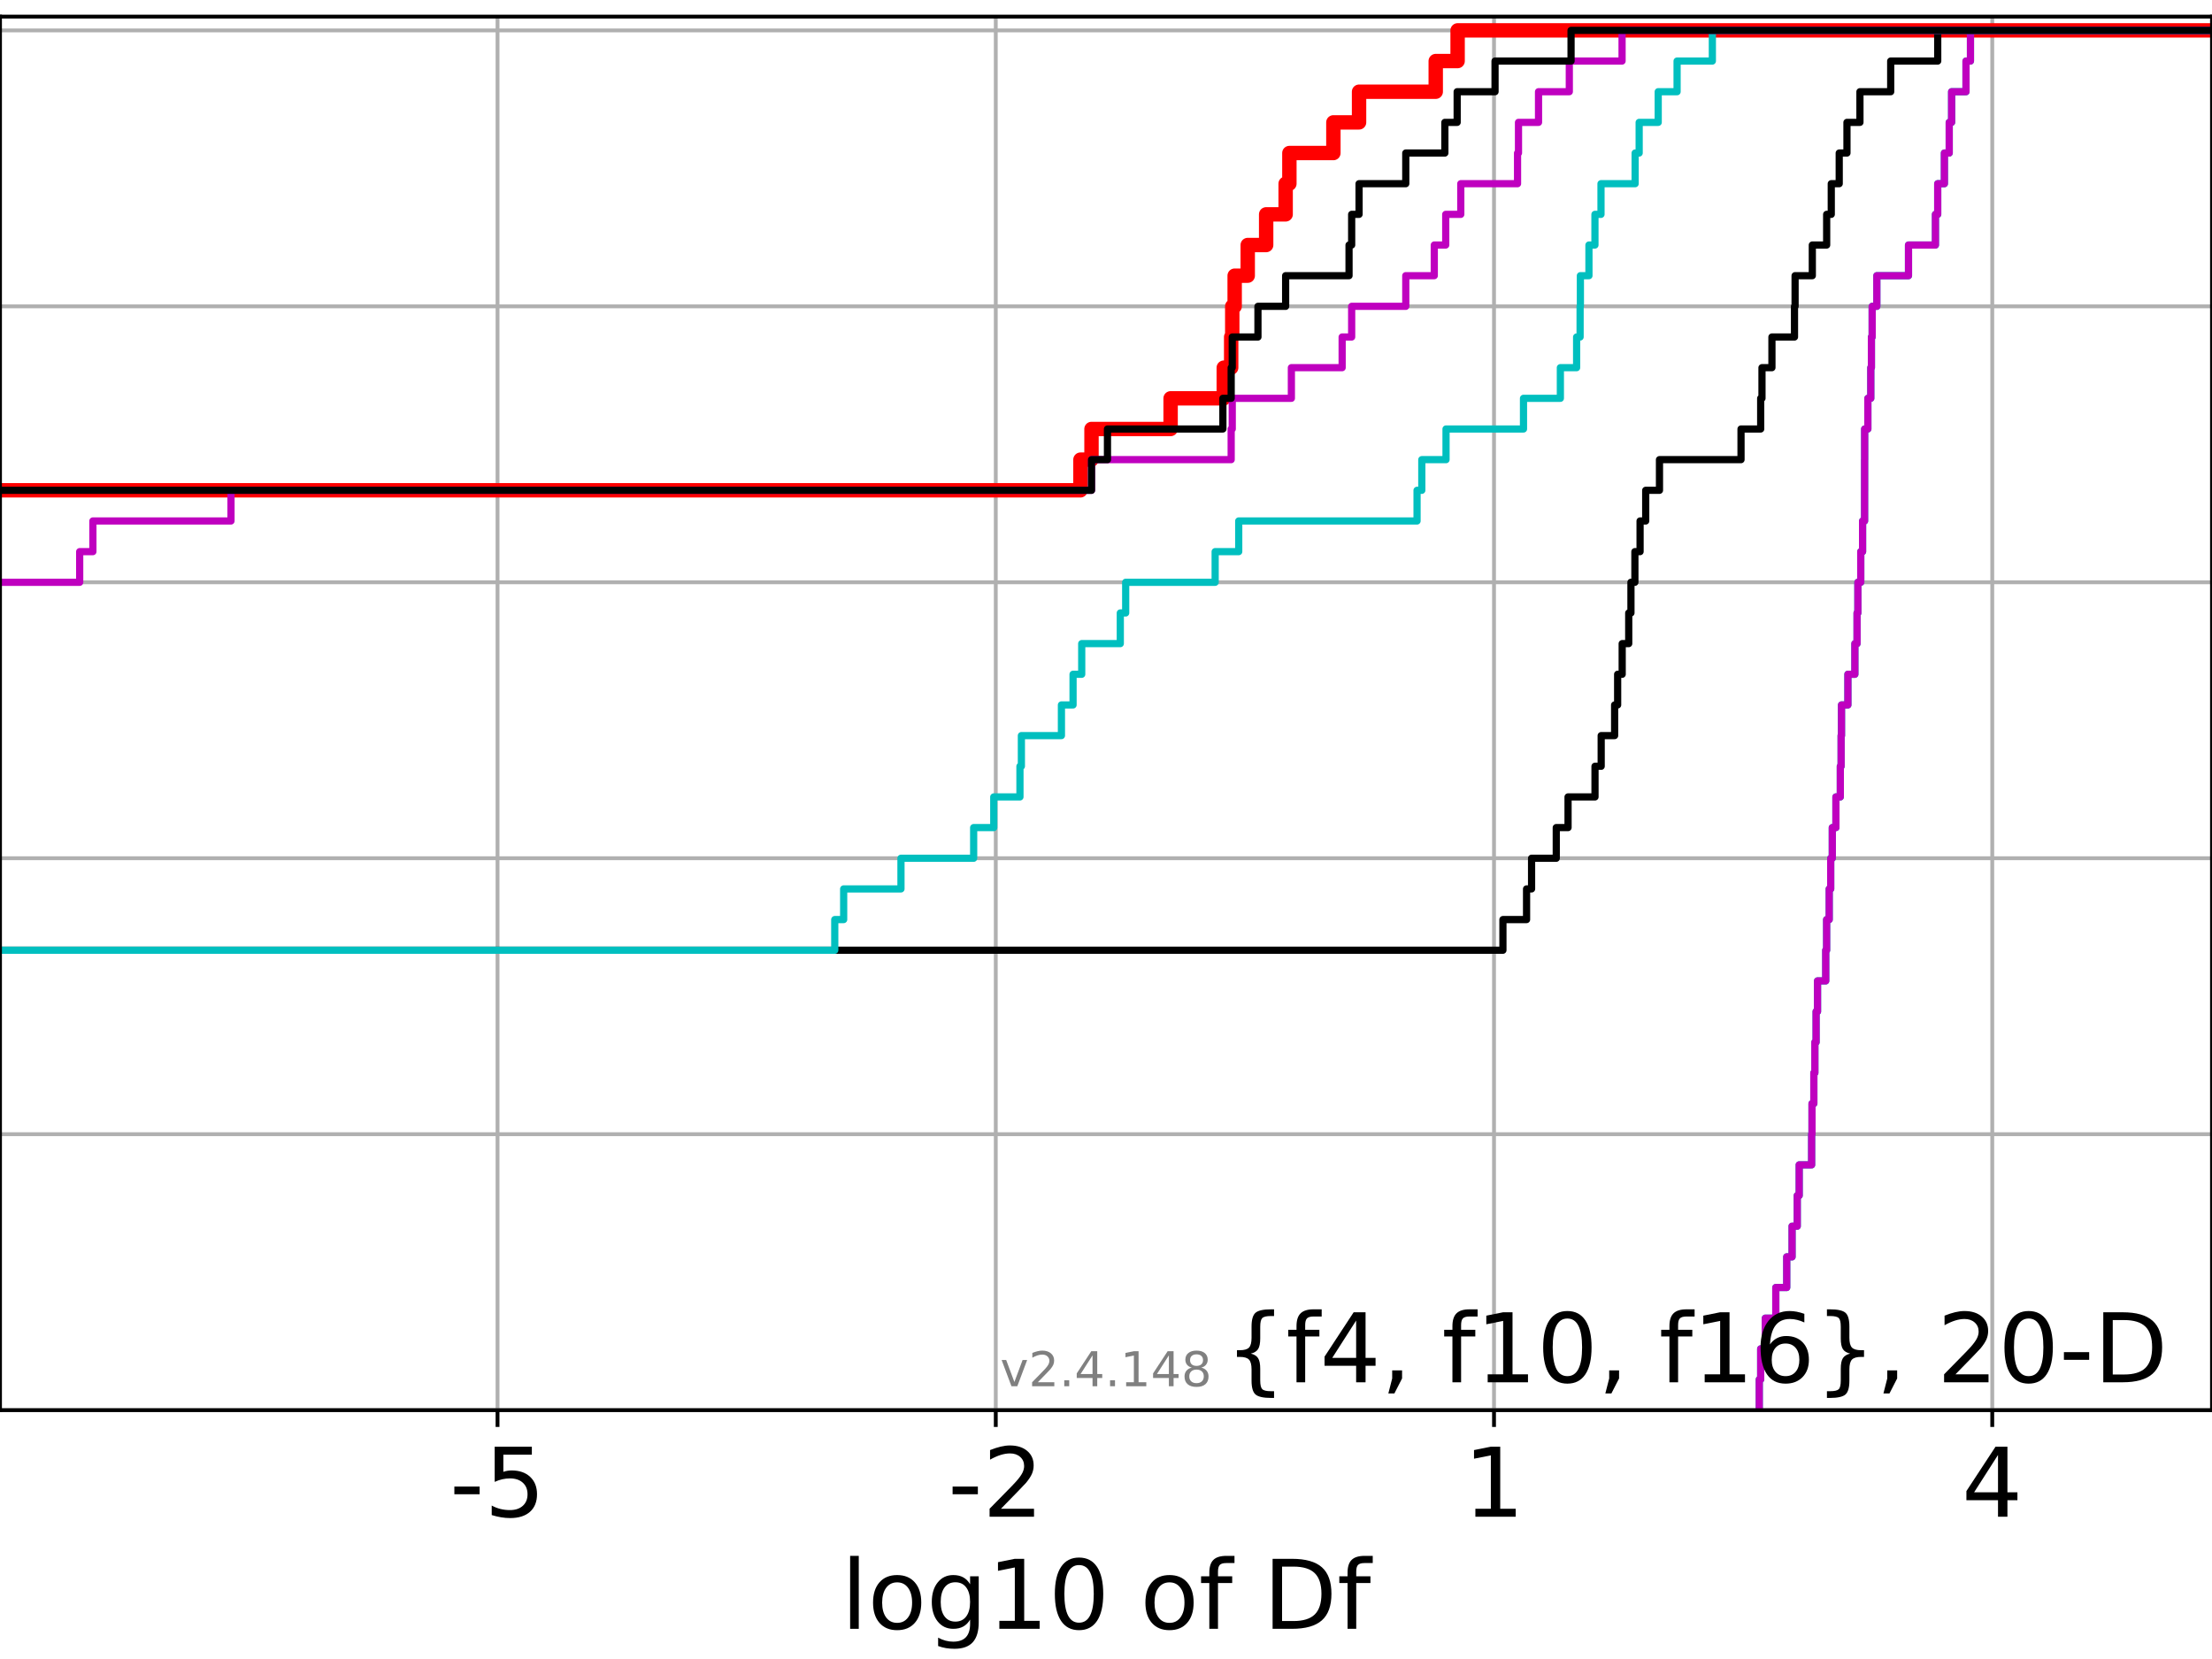 <?xml version="1.0" encoding="utf-8" standalone="no"?>
<!DOCTYPE svg PUBLIC "-//W3C//DTD SVG 1.1//EN"
  "http://www.w3.org/Graphics/SVG/1.1/DTD/svg11.dtd">
<!-- Created with matplotlib (https://matplotlib.org/) -->
<svg height="345.6pt" version="1.1" viewBox="0 0 460.8 345.6" width="460.8pt" xmlns="http://www.w3.org/2000/svg" xmlns:xlink="http://www.w3.org/1999/xlink">
 <defs>
  <style type="text/css">*{stroke-linecap:butt;stroke-linejoin:round;}</style>
 </defs>
 <g id="figure_1">
  <g id="patch_1">
   <path d="M 0 345.6 
L 460.8 345.6 
L 460.8 0 
L 0 0 
z
" style="fill:#ffffff;"/>
  </g>
  <g id="axes_1">
   <g id="patch_2">
    <path d="M 0 293.76 
L 460.8 293.76 
L 460.8 3.456 
L 0 3.456 
z
" style="fill:#ffffff;"/>
   </g>
   <g id="matplotlib.axis_1">
    <g id="xtick_1">
     <g id="line2d_1">
      <path clip-path="url(#pf2ef7ae5a9)" d="M 103.644 293.76 
L 103.644 3.456 
" style="fill:none;stroke:#b0b0b0;stroke-linecap:square;stroke-width:0.8;"/>
     </g>
     <g id="line2d_2">
      <defs>
       <path d="M 0 0 
L 0 3.5 
" id="m91a75d1d55" style="stroke:#000000;stroke-width:0.8;"/>
      </defs>
      <g>
       <use style="stroke:#000000;stroke-width:0.8;" x="103.644" xlink:href="#m91a75d1d55" y="293.76"/>
      </g>
     </g>
     <g id="text_1">
      <!-- -5 -->
      <g transform="translate(93.674 315.957)scale(0.2 -0.2)">
       <defs>
        <path d="M 4.891 31.391 
L 31.203 31.391 
L 31.203 23.391 
L 4.891 23.391 
z
" id="DejaVuSans-45"/>
        <path d="M 10.797 72.906 
L 49.516 72.906 
L 49.516 64.594 
L 19.828 64.594 
L 19.828 46.734 
Q 21.969 47.469 24.109 47.828 
Q 26.266 48.188 28.422 48.188 
Q 40.625 48.188 47.75 41.5 
Q 54.891 34.812 54.891 23.391 
Q 54.891 11.625 47.562 5.094 
Q 40.234 -1.422 26.906 -1.422 
Q 22.312 -1.422 17.547 -0.641 
Q 12.797 0.141 7.719 1.703 
L 7.719 11.625 
Q 12.109 9.234 16.797 8.062 
Q 21.484 6.891 26.703 6.891 
Q 35.156 6.891 40.078 11.328 
Q 45.016 15.766 45.016 23.391 
Q 45.016 31 40.078 35.438 
Q 35.156 39.891 26.703 39.891 
Q 22.75 39.891 18.812 39.016 
Q 14.891 38.141 10.797 36.281 
z
" id="DejaVuSans-53"/>
       </defs>
       <use xlink:href="#DejaVuSans-45"/>
       <use x="36.084" xlink:href="#DejaVuSans-53"/>
      </g>
     </g>
    </g>
    <g id="xtick_2">
     <g id="line2d_3">
      <path clip-path="url(#pf2ef7ae5a9)" d="M 207.437 293.76 
L 207.437 3.456 
" style="fill:none;stroke:#b0b0b0;stroke-linecap:square;stroke-width:0.8;"/>
     </g>
     <g id="line2d_4">
      <g>
       <use style="stroke:#000000;stroke-width:0.8;" x="207.437" xlink:href="#m91a75d1d55" y="293.76"/>
      </g>
     </g>
     <g id="text_2">
      <!-- -2 -->
      <g transform="translate(197.467 315.957)scale(0.2 -0.2)">
       <defs>
        <path d="M 19.188 8.297 
L 53.609 8.297 
L 53.609 0 
L 7.328 0 
L 7.328 8.297 
Q 12.938 14.109 22.625 23.891 
Q 32.328 33.688 34.812 36.531 
Q 39.547 41.844 41.422 45.531 
Q 43.312 49.219 43.312 52.781 
Q 43.312 58.594 39.234 62.25 
Q 35.156 65.922 28.609 65.922 
Q 23.969 65.922 18.812 64.312 
Q 13.672 62.703 7.812 59.422 
L 7.812 69.391 
Q 13.766 71.781 18.938 73 
Q 24.125 74.219 28.422 74.219 
Q 39.75 74.219 46.484 68.547 
Q 53.219 62.891 53.219 53.422 
Q 53.219 48.922 51.531 44.891 
Q 49.859 40.875 45.406 35.406 
Q 44.188 33.984 37.641 27.219 
Q 31.109 20.453 19.188 8.297 
z
" id="DejaVuSans-50"/>
       </defs>
       <use xlink:href="#DejaVuSans-45"/>
       <use x="36.084" xlink:href="#DejaVuSans-50"/>
      </g>
     </g>
    </g>
    <g id="xtick_3">
     <g id="line2d_5">
      <path clip-path="url(#pf2ef7ae5a9)" d="M 311.231 293.76 
L 311.231 3.456 
" style="fill:none;stroke:#b0b0b0;stroke-linecap:square;stroke-width:0.8;"/>
     </g>
     <g id="line2d_6">
      <g>
       <use style="stroke:#000000;stroke-width:0.8;" x="311.231" xlink:href="#m91a75d1d55" y="293.76"/>
      </g>
     </g>
     <g id="text_3">
      <!-- 1 -->
      <g transform="translate(304.868 315.957)scale(0.2 -0.2)">
       <defs>
        <path d="M 12.406 8.297 
L 28.516 8.297 
L 28.516 63.922 
L 10.984 60.406 
L 10.984 69.391 
L 28.422 72.906 
L 38.281 72.906 
L 38.281 8.297 
L 54.391 8.297 
L 54.391 0 
L 12.406 0 
z
" id="DejaVuSans-49"/>
       </defs>
       <use xlink:href="#DejaVuSans-49"/>
      </g>
     </g>
    </g>
    <g id="xtick_4">
     <g id="line2d_7">
      <path clip-path="url(#pf2ef7ae5a9)" d="M 415.024 293.76 
L 415.024 3.456 
" style="fill:none;stroke:#b0b0b0;stroke-linecap:square;stroke-width:0.8;"/>
     </g>
     <g id="line2d_8">
      <g>
       <use style="stroke:#000000;stroke-width:0.8;" x="415.024" xlink:href="#m91a75d1d55" y="293.76"/>
      </g>
     </g>
     <g id="text_4">
      <!-- 4 -->
      <g transform="translate(408.662 315.957)scale(0.2 -0.2)">
       <defs>
        <path d="M 37.797 64.312 
L 12.891 25.391 
L 37.797 25.391 
z
M 35.203 72.906 
L 47.609 72.906 
L 47.609 25.391 
L 58.016 25.391 
L 58.016 17.188 
L 47.609 17.188 
L 47.609 0 
L 37.797 0 
L 37.797 17.188 
L 4.891 17.188 
L 4.891 26.703 
z
" id="DejaVuSans-52"/>
       </defs>
       <use xlink:href="#DejaVuSans-52"/>
      </g>
     </g>
    </g>
    <g id="text_5">
     <!-- log10 of Df -->
     <g transform="translate(175.214 339.313)scale(0.2 -0.2)">
      <defs>
       <path d="M 9.422 75.984 
L 18.406 75.984 
L 18.406 0 
L 9.422 0 
z
" id="DejaVuSans-108"/>
       <path d="M 30.609 48.391 
Q 23.391 48.391 19.188 42.75 
Q 14.984 37.109 14.984 27.297 
Q 14.984 17.484 19.156 11.844 
Q 23.344 6.203 30.609 6.203 
Q 37.797 6.203 41.984 11.859 
Q 46.188 17.531 46.188 27.297 
Q 46.188 37.016 41.984 42.703 
Q 37.797 48.391 30.609 48.391 
z
M 30.609 56 
Q 42.328 56 49.016 48.375 
Q 55.719 40.766 55.719 27.297 
Q 55.719 13.875 49.016 6.219 
Q 42.328 -1.422 30.609 -1.422 
Q 18.844 -1.422 12.172 6.219 
Q 5.516 13.875 5.516 27.297 
Q 5.516 40.766 12.172 48.375 
Q 18.844 56 30.609 56 
z
" id="DejaVuSans-111"/>
       <path d="M 45.406 27.984 
Q 45.406 37.75 41.375 43.109 
Q 37.359 48.484 30.078 48.484 
Q 22.859 48.484 18.828 43.109 
Q 14.797 37.75 14.797 27.984 
Q 14.797 18.266 18.828 12.891 
Q 22.859 7.516 30.078 7.516 
Q 37.359 7.516 41.375 12.891 
Q 45.406 18.266 45.406 27.984 
z
M 54.391 6.781 
Q 54.391 -7.172 48.188 -13.984 
Q 42 -20.797 29.203 -20.797 
Q 24.469 -20.797 20.266 -20.094 
Q 16.062 -19.391 12.109 -17.922 
L 12.109 -9.188 
Q 16.062 -11.328 19.922 -12.344 
Q 23.781 -13.375 27.781 -13.375 
Q 36.625 -13.375 41.016 -8.766 
Q 45.406 -4.156 45.406 5.172 
L 45.406 9.625 
Q 42.625 4.781 38.281 2.391 
Q 33.938 0 27.875 0 
Q 17.828 0 11.672 7.656 
Q 5.516 15.328 5.516 27.984 
Q 5.516 40.672 11.672 48.328 
Q 17.828 56 27.875 56 
Q 33.938 56 38.281 53.609 
Q 42.625 51.219 45.406 46.391 
L 45.406 54.688 
L 54.391 54.688 
z
" id="DejaVuSans-103"/>
       <path d="M 31.781 66.406 
Q 24.172 66.406 20.328 58.906 
Q 16.5 51.422 16.5 36.375 
Q 16.5 21.391 20.328 13.891 
Q 24.172 6.391 31.781 6.391 
Q 39.453 6.391 43.281 13.891 
Q 47.125 21.391 47.125 36.375 
Q 47.125 51.422 43.281 58.906 
Q 39.453 66.406 31.781 66.406 
z
M 31.781 74.219 
Q 44.047 74.219 50.516 64.516 
Q 56.984 54.828 56.984 36.375 
Q 56.984 17.969 50.516 8.266 
Q 44.047 -1.422 31.781 -1.422 
Q 19.531 -1.422 13.062 8.266 
Q 6.594 17.969 6.594 36.375 
Q 6.594 54.828 13.062 64.516 
Q 19.531 74.219 31.781 74.219 
z
" id="DejaVuSans-48"/>
       <path id="DejaVuSans-32"/>
       <path d="M 37.109 75.984 
L 37.109 68.5 
L 28.516 68.5 
Q 23.688 68.5 21.797 66.547 
Q 19.922 64.594 19.922 59.516 
L 19.922 54.688 
L 34.719 54.688 
L 34.719 47.703 
L 19.922 47.703 
L 19.922 0 
L 10.891 0 
L 10.891 47.703 
L 2.297 47.703 
L 2.297 54.688 
L 10.891 54.688 
L 10.891 58.5 
Q 10.891 67.625 15.141 71.797 
Q 19.391 75.984 28.609 75.984 
z
" id="DejaVuSans-102"/>
       <path d="M 19.672 64.797 
L 19.672 8.109 
L 31.594 8.109 
Q 46.688 8.109 53.688 14.938 
Q 60.688 21.781 60.688 36.531 
Q 60.688 51.172 53.688 57.984 
Q 46.688 64.797 31.594 64.797 
z
M 9.812 72.906 
L 30.078 72.906 
Q 51.266 72.906 61.172 64.094 
Q 71.094 55.281 71.094 36.531 
Q 71.094 17.672 61.125 8.828 
Q 51.172 0 30.078 0 
L 9.812 0 
z
" id="DejaVuSans-68"/>
      </defs>
      <use xlink:href="#DejaVuSans-108"/>
      <use x="27.783" xlink:href="#DejaVuSans-111"/>
      <use x="88.965" xlink:href="#DejaVuSans-103"/>
      <use x="152.441" xlink:href="#DejaVuSans-49"/>
      <use x="216.064" xlink:href="#DejaVuSans-48"/>
      <use x="279.688" xlink:href="#DejaVuSans-32"/>
      <use x="311.475" xlink:href="#DejaVuSans-111"/>
      <use x="372.656" xlink:href="#DejaVuSans-102"/>
      <use x="407.861" xlink:href="#DejaVuSans-32"/>
      <use x="439.648" xlink:href="#DejaVuSans-68"/>
      <use x="516.65" xlink:href="#DejaVuSans-102"/>
     </g>
    </g>
   </g>
   <g id="matplotlib.axis_2">
    <g id="ytick_1">
     <g id="line2d_9">
      <path clip-path="url(#pf2ef7ae5a9)" d="M 0 293.76 
L 460.8 293.76 
" style="fill:none;stroke:#b0b0b0;stroke-linecap:square;stroke-width:0.8;"/>
     </g>
     <g id="line2d_10">
      <defs>
       <path d="M 0 0 
L -3.5 0 
" id="m18f524585a" style="stroke:#000000;stroke-width:0.8;"/>
      </defs>
      <g>
       <use style="stroke:#000000;stroke-width:0.8;" x="0" xlink:href="#m18f524585a" y="293.76"/>
      </g>
     </g>
    </g>
    <g id="ytick_2">
     <g id="line2d_11">
      <path clip-path="url(#pf2ef7ae5a9)" d="M 0 236.274 
L 460.8 236.274 
" style="fill:none;stroke:#b0b0b0;stroke-linecap:square;stroke-width:0.8;"/>
     </g>
     <g id="line2d_12">
      <g>
       <use style="stroke:#000000;stroke-width:0.8;" x="0" xlink:href="#m18f524585a" y="236.274"/>
      </g>
     </g>
    </g>
    <g id="ytick_3">
     <g id="line2d_13">
      <path clip-path="url(#pf2ef7ae5a9)" d="M 0 178.788 
L 460.8 178.788 
" style="fill:none;stroke:#b0b0b0;stroke-linecap:square;stroke-width:0.8;"/>
     </g>
     <g id="line2d_14">
      <g>
       <use style="stroke:#000000;stroke-width:0.8;" x="0" xlink:href="#m18f524585a" y="178.788"/>
      </g>
     </g>
    </g>
    <g id="ytick_4">
     <g id="line2d_15">
      <path clip-path="url(#pf2ef7ae5a9)" d="M 0 121.302 
L 460.8 121.302 
" style="fill:none;stroke:#b0b0b0;stroke-linecap:square;stroke-width:0.8;"/>
     </g>
     <g id="line2d_16">
      <g>
       <use style="stroke:#000000;stroke-width:0.8;" x="0" xlink:href="#m18f524585a" y="121.302"/>
      </g>
     </g>
    </g>
    <g id="ytick_5">
     <g id="line2d_17">
      <path clip-path="url(#pf2ef7ae5a9)" d="M 0 63.816 
L 460.8 63.816 
" style="fill:none;stroke:#b0b0b0;stroke-linecap:square;stroke-width:0.8;"/>
     </g>
     <g id="line2d_18">
      <g>
       <use style="stroke:#000000;stroke-width:0.8;" x="0" xlink:href="#m18f524585a" y="63.816"/>
      </g>
     </g>
    </g>
    <g id="ytick_6">
     <g id="line2d_19">
      <path clip-path="url(#pf2ef7ae5a9)" d="M 0 6.33 
L 460.8 6.33 
" style="fill:none;stroke:#b0b0b0;stroke-linecap:square;stroke-width:0.8;"/>
     </g>
     <g id="line2d_20">
      <g>
       <use style="stroke:#000000;stroke-width:0.8;" x="0" xlink:href="#m18f524585a" y="6.33"/>
      </g>
     </g>
    </g>
   </g>
   <g id="line2d_21">
    <path clip-path="url(#pf2ef7ae5a9)" d="M -1 102.14 
L 225.079 102.14 
L 225.079 95.753 
L 227.379 95.753 
L 227.379 89.366 
L 243.86 89.366 
L 243.86 82.978 
L 254.934 82.978 
L 254.934 76.591 
L 256.476 76.591 
L 256.476 70.204 
L 256.701 70.204 
L 256.701 63.816 
L 257.204 63.816 
L 257.204 57.429 
L 259.924 57.429 
L 259.924 51.042 
L 263.763 51.042 
L 263.763 44.654 
L 267.823 44.654 
L 267.823 38.267 
L 268.601 38.267 
L 268.601 31.88 
L 277.768 31.88 
L 277.768 25.492 
L 283.117 25.492 
L 283.117 19.105 
L 299.09 19.105 
L 299.09 12.718 
L 303.647 12.718 
L 303.647 6.33 
L 303.647 6.33 
L 303.647 6.33 
L 460.8 6.33 
" style="fill:none;stroke:#ff0000;stroke-linecap:square;stroke-width:3;"/>
   </g>
   <g id="line2d_22">
    <path clip-path="url(#pf2ef7ae5a9)" d="M 366.487 293.76 
L 366.487 287.373 
L 366.783 287.373 
L 366.783 280.985 
L 367.743 280.985 
L 367.743 274.598 
L 369.932 274.598 
L 369.932 268.211 
L 372.207 268.211 
L 372.207 261.823 
L 373.321 261.823 
L 373.321 255.436 
L 374.401 255.436 
L 374.401 249.049 
L 374.805 249.049 
L 374.805 242.661 
L 377.396 242.661 
L 377.396 236.274 
L 377.473 236.274 
L 377.473 229.887 
L 377.859 229.887 
L 377.859 223.499 
L 378.07 223.499 
L 378.07 217.112 
L 378.327 217.112 
L 378.327 210.725 
L 378.625 210.725 
L 378.625 204.337 
L 380.332 204.337 
L 380.332 197.95 
L 380.519 197.95 
L 380.519 191.563 
L 381.057 191.563 
L 381.057 185.175 
L 381.372 185.175 
L 381.372 178.788 
L 381.7 178.788 
L 381.7 172.401 
L 382.453 172.401 
L 382.453 166.013 
L 383.371 166.013 
L 383.371 159.626 
L 383.538 159.626 
L 383.538 153.239 
L 383.618 153.239 
L 383.618 146.851 
L 384.949 146.851 
L 384.949 140.464 
L 386.403 140.464 
L 386.403 134.077 
L 386.858 134.077 
L 386.858 127.69 
L 387.029 127.69 
L 387.029 121.302 
L 387.632 121.302 
L 387.632 114.915 
L 388.011 114.915 
L 388.011 108.528 
L 388.427 108.528 
L 388.427 102.14 
L 388.432 102.14 
L 388.432 95.753 
L 388.443 95.753 
L 388.443 89.366 
L 389.11 89.366 
L 389.11 82.978 
L 389.718 82.978 
L 389.718 76.591 
L 389.849 76.591 
L 389.849 70.204 
L 390.006 70.204 
L 390.006 63.816 
L 390.979 63.816 
L 390.979 57.429 
L 397.575 57.429 
L 397.575 51.042 
L 403.187 51.042 
L 403.187 44.654 
L 403.662 44.654 
L 403.662 38.267 
L 405.054 38.267 
L 405.054 31.88 
L 406.058 31.88 
L 406.058 25.492 
L 406.557 25.492 
L 406.557 19.105 
L 409.552 19.105 
L 409.552 12.718 
L 410.483 12.718 
L 410.483 6.33 
L 410.483 6.33 
L 410.483 6.33 
L 460.8 6.33 
" style="fill:none;stroke:#00bfbf;stroke-linecap:square;stroke-width:1.5;"/>
   </g>
   <g id="line2d_23">
    <path clip-path="url(#pf2ef7ae5a9)" d="M 366.487 293.76 
L 366.487 287.373 
L 366.783 287.373 
L 366.783 280.985 
L 367.743 280.985 
L 367.743 274.598 
L 369.932 274.598 
L 369.932 268.211 
L 372.207 268.211 
L 372.207 261.823 
L 373.321 261.823 
L 373.321 255.436 
L 374.401 255.436 
L 374.401 249.049 
L 374.805 249.049 
L 374.805 242.661 
L 377.396 242.661 
L 377.396 236.274 
L 377.473 236.274 
L 377.473 229.887 
L 377.859 229.887 
L 377.859 223.499 
L 378.07 223.499 
L 378.07 217.112 
L 378.327 217.112 
L 378.327 210.725 
L 378.625 210.725 
L 378.625 204.337 
L 380.332 204.337 
L 380.332 197.95 
L 380.519 197.95 
L 380.519 191.563 
L 381.057 191.563 
L 381.057 185.175 
L 381.372 185.175 
L 381.372 178.788 
L 381.7 178.788 
L 381.7 172.401 
L 382.453 172.401 
L 382.453 166.013 
L 383.371 166.013 
L 383.371 159.626 
L 383.538 159.626 
L 383.538 153.239 
L 383.618 153.239 
L 383.618 146.851 
L 384.949 146.851 
L 384.949 140.464 
L 386.403 140.464 
L 386.403 134.077 
L 386.858 134.077 
L 386.858 127.69 
L 387.029 127.69 
L 387.029 121.302 
L 387.632 121.302 
L 387.632 114.915 
L 388.011 114.915 
L 388.011 108.528 
L 388.427 108.528 
L 388.427 102.14 
L 388.432 102.14 
L 388.432 95.753 
L 388.443 95.753 
L 388.443 89.366 
L 389.11 89.366 
L 389.11 82.978 
L 389.718 82.978 
L 389.718 76.591 
L 389.849 76.591 
L 389.849 70.204 
L 390.006 70.204 
L 390.006 63.816 
L 390.979 63.816 
L 390.979 57.429 
L 397.575 57.429 
L 397.575 51.042 
L 403.187 51.042 
L 403.187 44.654 
L 403.662 44.654 
L 403.662 38.267 
L 405.054 38.267 
L 405.054 31.88 
L 406.058 31.88 
L 406.058 25.492 
L 406.557 25.492 
L 406.557 19.105 
L 409.552 19.105 
L 409.552 12.718 
L 410.483 12.718 
L 410.483 6.33 
L 410.483 6.33 
L 410.483 6.33 
L 460.8 6.33 
" style="fill:none;stroke:#bf00bf;stroke-linecap:square;stroke-width:1.5;"/>
   </g>
   <g id="line2d_24">
    <path clip-path="url(#pf2ef7ae5a9)" d="M -1 197.95 
L 313.086 197.95 
L 313.086 191.563 
L 318.011 191.563 
L 318.011 185.175 
L 319.056 185.175 
L 319.056 178.788 
L 324.198 178.788 
L 324.198 172.401 
L 326.654 172.401 
L 326.654 166.013 
L 332.269 166.013 
L 332.269 159.626 
L 333.556 159.626 
L 333.556 153.239 
L 336.356 153.239 
L 336.356 146.851 
L 336.985 146.851 
L 336.985 140.464 
L 337.931 140.464 
L 337.931 134.077 
L 339.293 134.077 
L 339.293 127.69 
L 339.757 127.69 
L 339.757 121.302 
L 340.578 121.302 
L 340.578 114.915 
L 341.658 114.915 
L 341.658 108.528 
L 342.832 108.528 
L 342.832 102.14 
L 345.699 102.14 
L 345.699 95.753 
L 362.686 95.753 
L 362.686 89.366 
L 366.783 89.366 
L 366.783 82.978 
L 367.053 82.978 
L 367.053 76.591 
L 369.126 76.591 
L 369.126 70.204 
L 373.826 70.204 
L 373.826 63.816 
L 373.949 63.816 
L 373.949 57.429 
L 377.539 57.429 
L 377.539 51.042 
L 380.527 51.042 
L 380.527 44.654 
L 381.487 44.654 
L 381.487 38.267 
L 383.143 38.267 
L 383.143 31.88 
L 384.755 31.88 
L 384.755 25.492 
L 387.46 25.492 
L 387.46 19.105 
L 393.867 19.105 
L 393.867 12.718 
L 403.662 12.718 
L 403.662 6.33 
L 403.662 6.33 
L 403.662 6.33 
L 460.8 6.33 
" style="fill:none;stroke:#000000;stroke-linecap:square;stroke-width:1.5;"/>
   </g>
   <g id="line2d_25">
    <path clip-path="url(#pf2ef7ae5a9)" d="M -1 197.95 
L 173.896 197.95 
L 173.896 191.563 
L 175.751 191.563 
L 175.751 185.175 
L 187.689 185.175 
L 187.689 178.788 
L 202.831 178.788 
L 202.831 172.401 
L 207.019 172.401 
L 207.019 166.013 
L 212.475 166.013 
L 212.475 159.626 
L 212.773 159.626 
L 212.773 153.239 
L 221.115 153.239 
L 221.115 146.851 
L 223.538 146.851 
L 223.538 140.464 
L 225.342 140.464 
L 225.342 134.077 
L 233.378 134.077 
L 233.378 127.69 
L 234.501 127.69 
L 234.501 121.302 
L 253.14 121.302 
L 253.14 114.915 
L 258.049 114.915 
L 258.049 108.528 
L 295.198 108.528 
L 295.198 102.14 
L 296.19 102.14 
L 296.19 95.753 
L 301.235 95.753 
L 301.235 89.366 
L 317.373 89.366 
L 317.373 82.978 
L 325.052 82.978 
L 325.052 76.591 
L 328.439 76.591 
L 328.439 70.204 
L 329.164 70.204 
L 329.164 63.816 
L 329.223 63.816 
L 329.223 57.429 
L 331.006 57.429 
L 331.006 51.042 
L 332.257 51.042 
L 332.257 44.654 
L 333.518 44.654 
L 333.518 38.267 
L 340.629 38.267 
L 340.629 31.88 
L 341.468 31.88 
L 341.468 25.492 
L 345.435 25.492 
L 345.435 19.105 
L 349.368 19.105 
L 349.368 12.718 
L 356.716 12.718 
L 356.716 6.33 
L 356.716 6.33 
L 356.716 6.33 
L 460.8 6.33 
" style="fill:none;stroke:#00bfbf;stroke-linecap:square;stroke-width:1.5;"/>
   </g>
   <g id="line2d_26">
    <path clip-path="url(#pf2ef7ae5a9)" d="M -1 121.302 
L 16.601 121.302 
L 16.601 114.915 
L 19.35 114.915 
L 19.35 108.528 
L 48.122 108.528 
L 48.122 102.14 
L 227.389 102.14 
L 227.389 95.753 
L 256.476 95.753 
L 256.476 89.366 
L 256.701 89.366 
L 256.701 82.978 
L 269.017 82.978 
L 269.017 76.591 
L 279.594 76.591 
L 279.594 70.204 
L 281.576 70.204 
L 281.576 63.816 
L 292.848 63.816 
L 292.848 57.429 
L 298.787 57.429 
L 298.787 51.042 
L 301.172 51.042 
L 301.172 44.654 
L 304.308 44.654 
L 304.308 38.267 
L 316.132 38.267 
L 316.132 31.88 
L 316.329 31.88 
L 316.329 25.492 
L 320.503 25.492 
L 320.503 19.105 
L 326.916 19.105 
L 326.916 12.718 
L 337.907 12.718 
L 337.907 6.33 
L 337.907 6.33 
L 337.907 6.33 
L 460.8 6.33 
" style="fill:none;stroke:#bf00bf;stroke-linecap:square;stroke-width:1.5;"/>
   </g>
   <g id="line2d_27">
    <path clip-path="url(#pf2ef7ae5a9)" d="M -1 102.14 
L 227.379 102.14 
L 227.379 95.753 
L 230.705 95.753 
L 230.705 89.366 
L 254.748 89.366 
L 254.748 82.978 
L 256.476 82.978 
L 256.476 76.591 
L 256.701 76.591 
L 256.701 70.204 
L 262.054 70.204 
L 262.054 63.816 
L 267.823 63.816 
L 267.823 57.429 
L 281.029 57.429 
L 281.029 51.042 
L 281.576 51.042 
L 281.576 44.654 
L 283.117 44.654 
L 283.117 38.267 
L 292.848 38.267 
L 292.848 31.88 
L 300.992 31.88 
L 300.992 25.492 
L 303.554 25.492 
L 303.554 19.105 
L 311.445 19.105 
L 311.445 12.718 
L 327.279 12.718 
L 327.279 6.33 
L 327.279 6.33 
L 327.279 6.33 
L 460.8 6.33 
" style="fill:none;stroke:#000000;stroke-linecap:square;stroke-width:1.5;"/>
   </g>
   <g id="patch_3">
    <path d="M 0 293.76 
L 0 3.456 
" style="fill:none;stroke:#000000;stroke-linecap:square;stroke-linejoin:miter;stroke-width:0.8;"/>
   </g>
   <g id="patch_4">
    <path d="M 460.8 293.76 
L 460.8 3.456 
" style="fill:none;stroke:#000000;stroke-linecap:square;stroke-linejoin:miter;stroke-width:0.8;"/>
   </g>
   <g id="patch_5">
    <path d="M 0 293.76 
L 460.8 293.76 
" style="fill:none;stroke:#000000;stroke-linecap:square;stroke-linejoin:miter;stroke-width:0.8;"/>
   </g>
   <g id="patch_6">
    <path d="M 0 3.456 
L 460.8 3.456 
" style="fill:none;stroke:#000000;stroke-linecap:square;stroke-linejoin:miter;stroke-width:0.8;"/>
   </g>
   <g id="text_6">
    <!-- {f4, f10, f16}, 20-D -->
    <g transform="translate(255.184 287.954)scale(0.2 -0.2)">
     <defs>
      <path d="M 51.125 -9.281 
L 51.125 -16.312 
L 48.094 -16.312 
Q 35.938 -16.312 31.812 -12.688 
Q 27.688 -9.078 27.688 1.703 
L 27.688 13.375 
Q 27.688 20.75 25.047 23.578 
Q 22.406 26.422 15.484 26.422 
L 12.5 26.422 
L 12.5 33.406 
L 15.484 33.406 
Q 22.469 33.406 25.078 36.203 
Q 27.688 39.016 27.688 46.297 
L 27.688 58.016 
Q 27.688 68.797 31.812 72.391 
Q 35.938 75.984 48.094 75.984 
L 51.125 75.984 
L 51.125 69 
L 47.797 69 
Q 40.922 69 38.812 66.844 
Q 36.719 64.703 36.719 57.812 
L 36.719 45.703 
Q 36.719 38.031 34.5 34.562 
Q 32.281 31.109 26.906 29.891 
Q 32.328 28.562 34.516 25.094 
Q 36.719 21.625 36.719 14.016 
L 36.719 1.906 
Q 36.719 -4.984 38.812 -7.125 
Q 40.922 -9.281 47.797 -9.281 
z
" id="DejaVuSans-123"/>
      <path d="M 11.719 12.406 
L 22.016 12.406 
L 22.016 4 
L 14.016 -11.625 
L 7.719 -11.625 
L 11.719 4 
z
" id="DejaVuSans-44"/>
      <path d="M 33.016 40.375 
Q 26.375 40.375 22.484 35.828 
Q 18.609 31.297 18.609 23.391 
Q 18.609 15.531 22.484 10.953 
Q 26.375 6.391 33.016 6.391 
Q 39.656 6.391 43.531 10.953 
Q 47.406 15.531 47.406 23.391 
Q 47.406 31.297 43.531 35.828 
Q 39.656 40.375 33.016 40.375 
z
M 52.594 71.297 
L 52.594 62.312 
Q 48.875 64.062 45.094 64.984 
Q 41.312 65.922 37.594 65.922 
Q 27.828 65.922 22.672 59.328 
Q 17.531 52.734 16.797 39.406 
Q 19.672 43.656 24.016 45.922 
Q 28.375 48.188 33.594 48.188 
Q 44.578 48.188 50.953 41.516 
Q 57.328 34.859 57.328 23.391 
Q 57.328 12.156 50.688 5.359 
Q 44.047 -1.422 33.016 -1.422 
Q 20.359 -1.422 13.672 8.266 
Q 6.984 17.969 6.984 36.375 
Q 6.984 53.656 15.188 63.938 
Q 23.391 74.219 37.203 74.219 
Q 40.922 74.219 44.703 73.484 
Q 48.484 72.75 52.594 71.297 
z
" id="DejaVuSans-54"/>
      <path d="M 12.5 -9.281 
L 15.922 -9.281 
Q 22.75 -9.281 24.828 -7.172 
Q 26.906 -5.078 26.906 1.906 
L 26.906 14.016 
Q 26.906 21.625 29.094 25.094 
Q 31.297 28.562 36.719 29.891 
Q 31.297 31.109 29.094 34.562 
Q 26.906 38.031 26.906 45.703 
L 26.906 57.812 
Q 26.906 64.75 24.828 66.875 
Q 22.75 69 15.922 69 
L 12.5 69 
L 12.5 75.984 
L 15.578 75.984 
Q 27.734 75.984 31.812 72.391 
Q 35.891 68.797 35.891 58.016 
L 35.891 46.297 
Q 35.891 39.016 38.516 36.203 
Q 41.156 33.406 48.094 33.406 
L 51.125 33.406 
L 51.125 26.422 
L 48.094 26.422 
Q 41.156 26.422 38.516 23.578 
Q 35.891 20.75 35.891 13.375 
L 35.891 1.703 
Q 35.891 -9.078 31.812 -12.688 
Q 27.734 -16.312 15.578 -16.312 
L 12.5 -16.312 
z
" id="DejaVuSans-125"/>
     </defs>
     <use xlink:href="#DejaVuSans-123"/>
     <use x="63.623" xlink:href="#DejaVuSans-102"/>
     <use x="98.828" xlink:href="#DejaVuSans-52"/>
     <use x="162.451" xlink:href="#DejaVuSans-44"/>
     <use x="194.238" xlink:href="#DejaVuSans-32"/>
     <use x="226.025" xlink:href="#DejaVuSans-102"/>
     <use x="261.23" xlink:href="#DejaVuSans-49"/>
     <use x="324.854" xlink:href="#DejaVuSans-48"/>
     <use x="388.477" xlink:href="#DejaVuSans-44"/>
     <use x="420.264" xlink:href="#DejaVuSans-32"/>
     <use x="452.051" xlink:href="#DejaVuSans-102"/>
     <use x="487.256" xlink:href="#DejaVuSans-49"/>
     <use x="550.879" xlink:href="#DejaVuSans-54"/>
     <use x="614.502" xlink:href="#DejaVuSans-125"/>
     <use x="678.125" xlink:href="#DejaVuSans-44"/>
     <use x="709.912" xlink:href="#DejaVuSans-32"/>
     <use x="741.699" xlink:href="#DejaVuSans-50"/>
     <use x="805.322" xlink:href="#DejaVuSans-48"/>
     <use x="868.945" xlink:href="#DejaVuSans-45"/>
     <use x="905.029" xlink:href="#DejaVuSans-68"/>
    </g>
   </g>
   <g id="text_7">
    <!-- v2.4.148 -->
    <g style="fill:#808080;" transform="translate(208.356 288.777)scale(0.1 -0.1)">
     <defs>
      <path d="M 2.984 54.688 
L 12.5 54.688 
L 29.594 8.797 
L 46.688 54.688 
L 56.203 54.688 
L 35.688 0 
L 23.484 0 
z
" id="DejaVuSans-118"/>
      <path d="M 10.688 12.406 
L 21 12.406 
L 21 0 
L 10.688 0 
z
" id="DejaVuSans-46"/>
      <path d="M 31.781 34.625 
Q 24.75 34.625 20.719 30.859 
Q 16.703 27.094 16.703 20.516 
Q 16.703 13.922 20.719 10.156 
Q 24.75 6.391 31.781 6.391 
Q 38.812 6.391 42.859 10.172 
Q 46.922 13.969 46.922 20.516 
Q 46.922 27.094 42.891 30.859 
Q 38.875 34.625 31.781 34.625 
z
M 21.922 38.812 
Q 15.578 40.375 12.031 44.719 
Q 8.5 49.078 8.5 55.328 
Q 8.5 64.062 14.719 69.141 
Q 20.953 74.219 31.781 74.219 
Q 42.672 74.219 48.875 69.141 
Q 55.078 64.062 55.078 55.328 
Q 55.078 49.078 51.531 44.719 
Q 48 40.375 41.703 38.812 
Q 48.828 37.156 52.797 32.312 
Q 56.781 27.484 56.781 20.516 
Q 56.781 9.906 50.312 4.234 
Q 43.844 -1.422 31.781 -1.422 
Q 19.734 -1.422 13.25 4.234 
Q 6.781 9.906 6.781 20.516 
Q 6.781 27.484 10.781 32.312 
Q 14.797 37.156 21.922 38.812 
z
M 18.312 54.391 
Q 18.312 48.734 21.844 45.562 
Q 25.391 42.391 31.781 42.391 
Q 38.141 42.391 41.719 45.562 
Q 45.312 48.734 45.312 54.391 
Q 45.312 60.062 41.719 63.234 
Q 38.141 66.406 31.781 66.406 
Q 25.391 66.406 21.844 63.234 
Q 18.312 60.062 18.312 54.391 
z
" id="DejaVuSans-56"/>
     </defs>
     <use xlink:href="#DejaVuSans-118"/>
     <use x="59.18" xlink:href="#DejaVuSans-50"/>
     <use x="122.803" xlink:href="#DejaVuSans-46"/>
     <use x="154.59" xlink:href="#DejaVuSans-52"/>
     <use x="218.213" xlink:href="#DejaVuSans-46"/>
     <use x="250" xlink:href="#DejaVuSans-49"/>
     <use x="313.623" xlink:href="#DejaVuSans-52"/>
     <use x="377.246" xlink:href="#DejaVuSans-56"/>
    </g>
   </g>
  </g>
 </g>
 <defs>
  <clipPath id="pf2ef7ae5a9">
   <rect height="290.304" width="460.8" x="0" y="3.456"/>
  </clipPath>
 </defs>
</svg>
